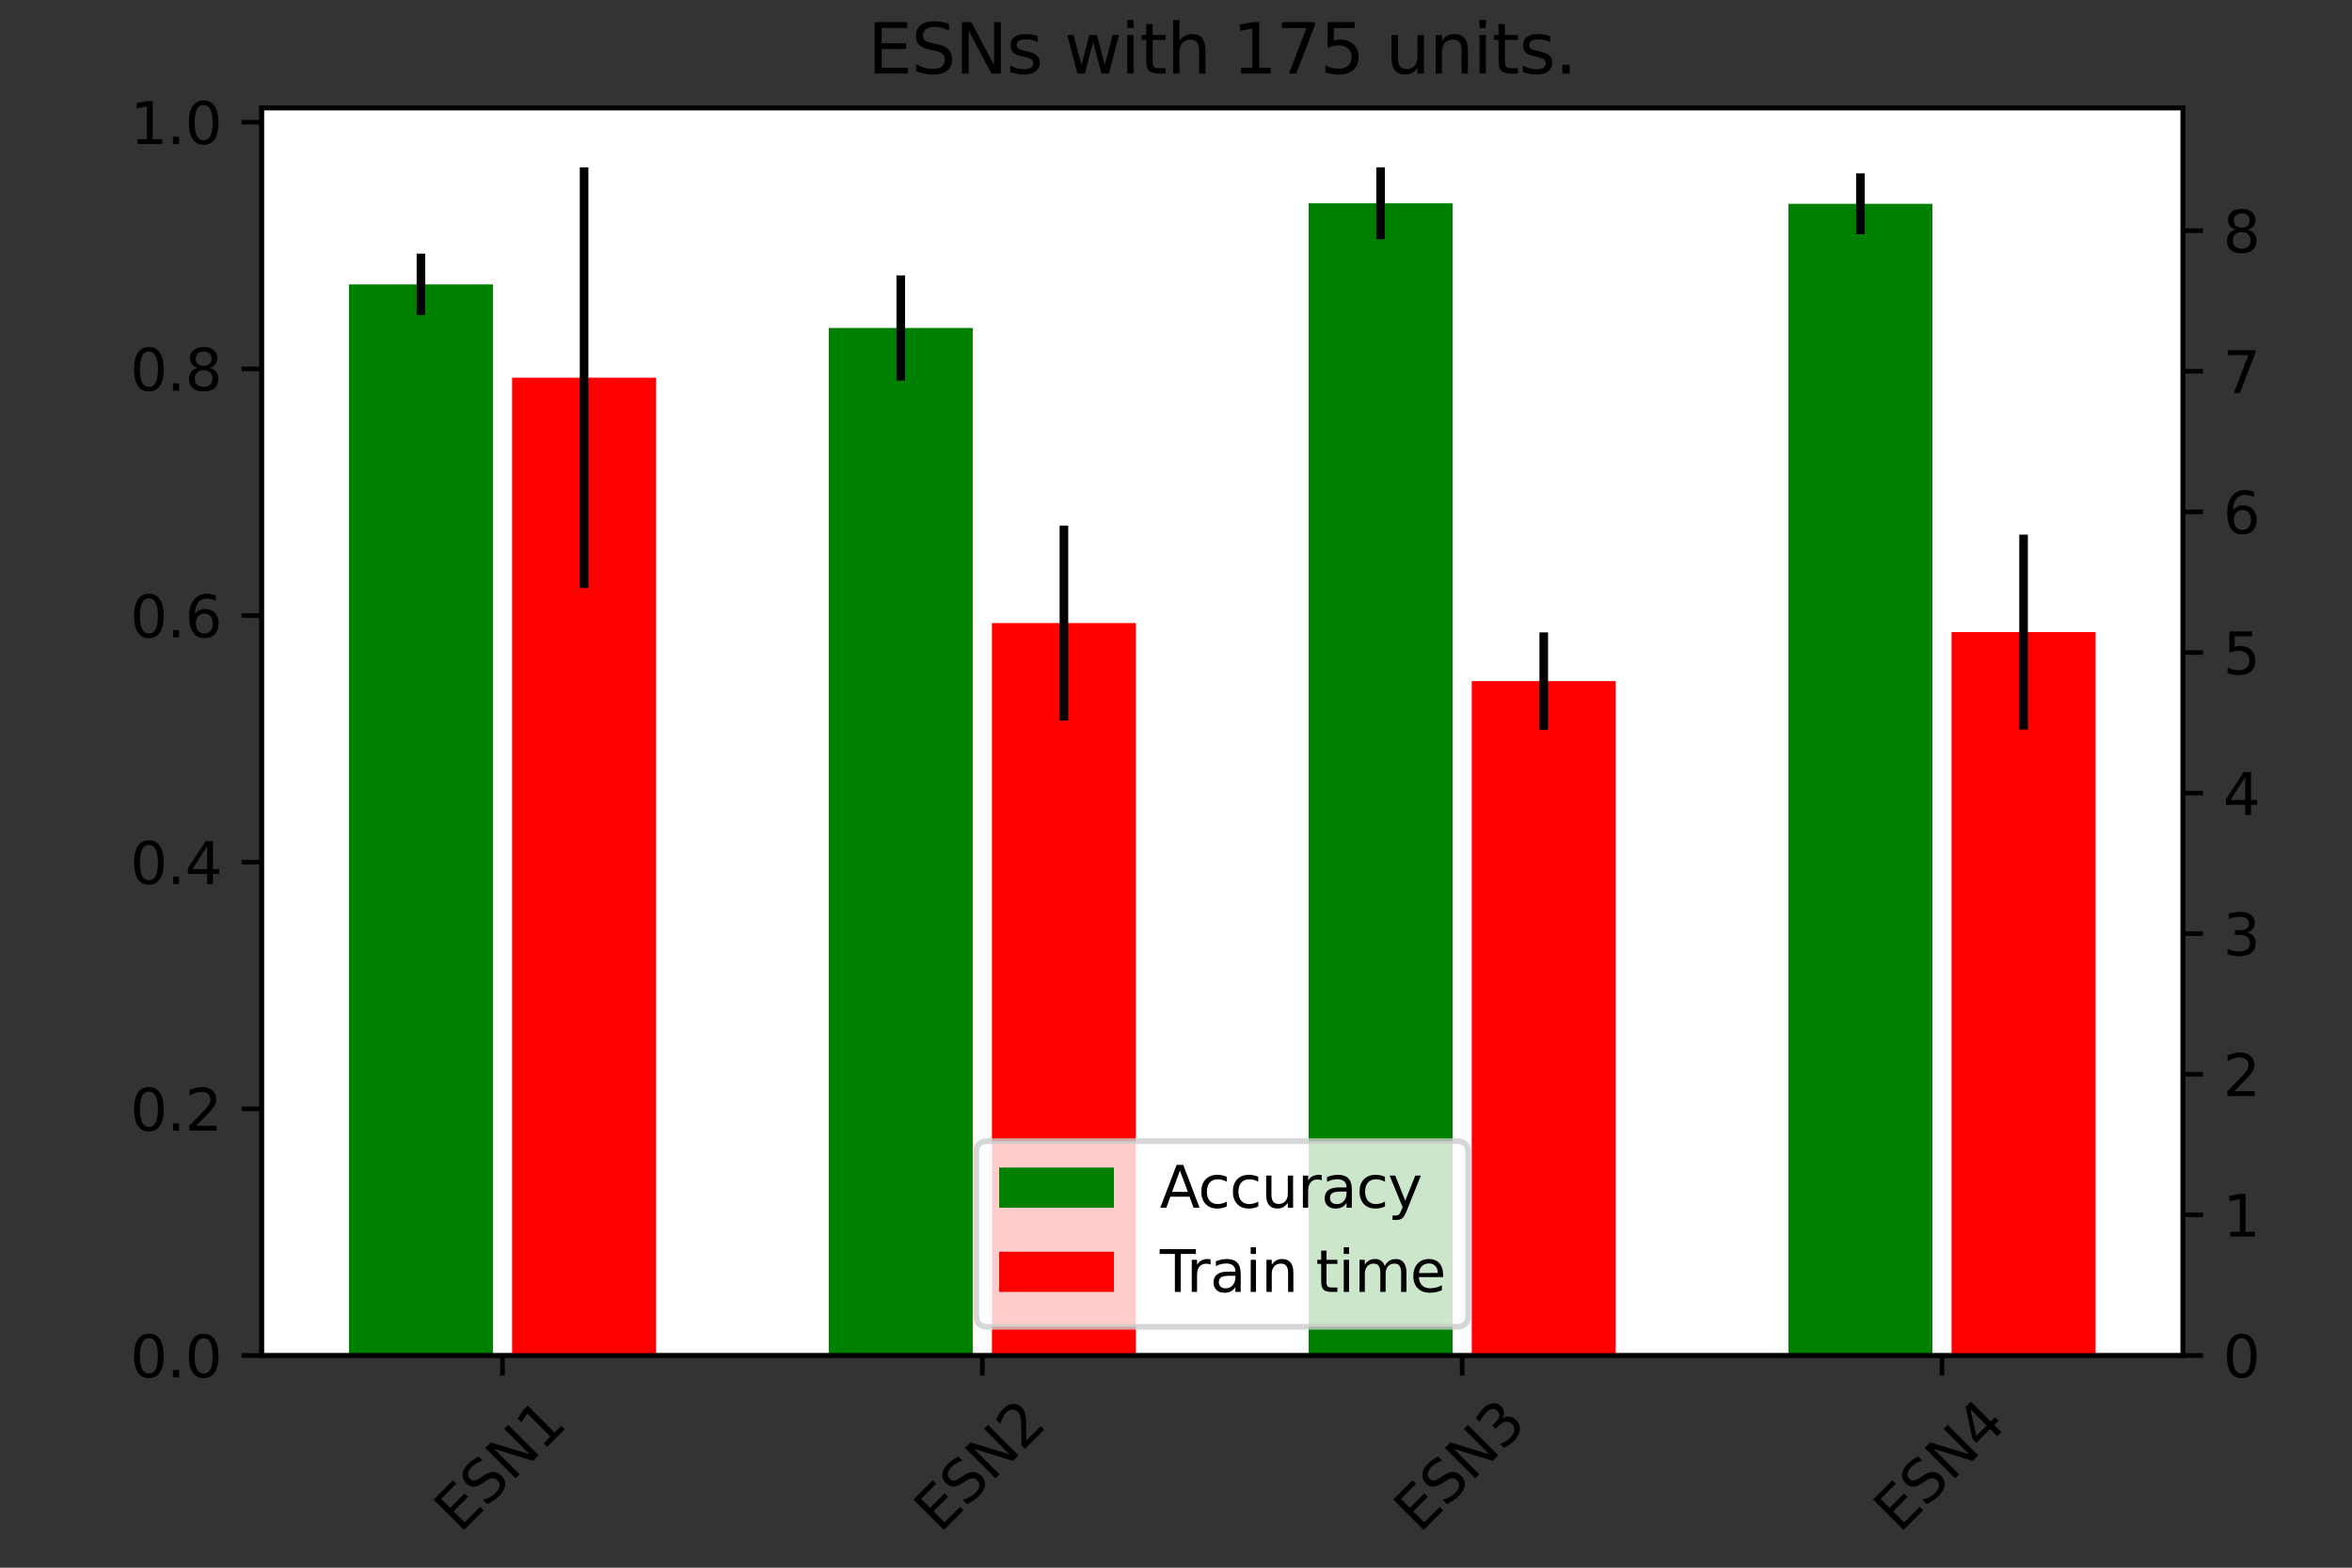 <?xml version="1.0" encoding="UTF-8" standalone="no"?>
<svg
   width="432pt"
   height="288pt"
   viewBox="0 0 432 288"
   version="1.1"
   id="svg501"
   sodipodi:docname="benchmarks C1 U175.svg"
   inkscape:version="1.1.1 (3bf5ae0d25, 2021-09-20, custom)"
   xmlns:inkscape="http://www.inkscape.org/namespaces/inkscape"
   xmlns:sodipodi="http://sodipodi.sourceforge.net/DTD/sodipodi-0.dtd"
   xmlns:xlink="http://www.w3.org/1999/xlink"
   xmlns="http://www.w3.org/2000/svg"
   xmlns:svg="http://www.w3.org/2000/svg"
   xmlns:rdf="http://www.w3.org/1999/02/22-rdf-syntax-ns#"
   xmlns:cc="http://creativecommons.org/ns#"
   xmlns:dc="http://purl.org/dc/elements/1.1/">
  <rect x="0" y="0" width="432" height="288" fill="#333333" stroke="none"/>
  <sodipodi:namedview
     id="namedview503"
     pagecolor="#ffffff"
     bordercolor="#666666"
     borderopacity="1.0"
     inkscape:pageshadow="2"
     inkscape:pageopacity="0.0"
     inkscape:pagecheckerboard="0"
     inkscape:document-units="pt"
     showgrid="false"
     inkscape:zoom="2.0364583"
     inkscape:cx="288"
     inkscape:cy="192"
     inkscape:window-width="1920"
     inkscape:window-height="1011"
     inkscape:window-x="0"
     inkscape:window-y="0"
     inkscape:window-maximized="1"
     inkscape:current-layer="figure_1" />
  <defs
     id="defs6">
    <style
       type="text/css"
       id="style4">*{stroke-linejoin: round; stroke-linecap: butt}</style>
  </defs>
  <g
     id="figure_1">
    <g
       id="patch_1">
      <path
         d="M 0 288  L 432 288  L 432 0  L 0 0  L 0 288  z "
         style="fill: none"
         id="path8" />
    </g>
    <g
       id="axes_1"
       transform="matrix(1.054,0,0,1.054,-8.859,-16.592)">
      <g
         id="patch_2">
        <path
           d="M 54,252 H 388.8 V 34.56 H 54 Z"
           style="fill:#ffffff"
           id="path11" />
      </g>
      <g
         id="patch_3">
        <path
           d="M 69.218,252 H 94.303 V 65.303 H 69.218 Z"
           clip-path="url(#pbfd6c9b291)"
           style="fill:#008000"
           id="path14" />
      </g>
      <g
         id="patch_4">
        <path
           d="m 152.835,252 h 25.085 V 72.908 h -25.085 z"
           clip-path="url(#pbfd6c9b291)"
           style="fill:#008000"
           id="path17" />
      </g>
      <g
         id="patch_5">
        <path
           d="m 236.451,252 h 25.085 V 51.173 h -25.085 z"
           clip-path="url(#pbfd6c9b291)"
           style="fill:#008000"
           id="path20" />
      </g>
      <g
         id="patch_6">
        <path
           d="m 320.067,252 h 25.085 V 51.262 h -25.085 z"
           clip-path="url(#pbfd6c9b291)"
           style="fill:#008000"
           id="path23" />
      </g>
      <g
         id="matplotlib.axis_1">
        <g
           id="xtick_1">
          <g
             id="line2d_1">
            <defs
               id="defs27">
              <path
                 id="m94ed694932"
                 d="M 0,0 V 3.5"
                 style="stroke:#000000;stroke-width:0.8" />
            </defs>
            <g
               id="g31">
              <use
                 xlink:href="#m94ed694932"
                 x="95.975"
                 y="252"
                 style="stroke:#000000;stroke-width:0.8"
                 id="use29"
                 width="100%"
                 height="100%" />
            </g>
          </g>
          <g
             id="text_1">
            <!-- ESN1 -->
            <g
               transform="matrix(0.071,-0.071,-0.071,-0.071,88.554,283.119)"
               id="g48">
              <defs
                 id="defs38">
                <path
                   id="DejaVuSans-45"
                   d="M 628,4666 H 3578 V 4134 H 1259 V 2753 H 3481 V 2222 H 1259 V 531 H 3634 V 0 H 628 Z"
                   transform="scale(0.016)" />
                <path
                   id="DejaVuSans-53"
                   d="m 3425,4513 v -616 q -359,172 -678,256 -319,85 -616,85 -515,0 -795,-200 -280,-200 -280,-569 0,-310 186,-468 186,-157 705,-254 l 381,-78 q 706,-135 1042,-474 336,-339 336,-907 0,-679 -455,-1029 -454,-350 -1332,-350 -331,0 -705,75 -373,75 -773,222 v 650 q 384,-215 753,-325 369,-109 725,-109 540,0 834,212 294,213 294,607 0,343 -211,537 -211,194 -692,291 l -385,75 q -706,140 -1022,440 -315,300 -315,835 0,619 436,975 436,356 1201,356 329,0 669,-60 341,-59 697,-177 z"
                   transform="scale(0.016)" />
                <path
                   id="DejaVuSans-4e"
                   d="m 628,4666 h 850 L 3547,763 v 3903 h 612 V 0 H 3309 L 1241,3903 V 0 H 628 Z"
                   transform="scale(0.016)" />
                <path
                   id="DejaVuSans-31"
                   d="M 794,531 H 1825 V 4091 L 703,3866 v 575 l 1116,225 h 631 V 531 H 3481 V 0 H 794 Z"
                   transform="scale(0.016)" />
              </defs>
              <use
                 xlink:href="#DejaVuSans-45"
                 id="use40"
                 x="0"
                 y="0"
                 width="100%"
                 height="100%" />
              <use
                 xlink:href="#DejaVuSans-53"
                 x="63.184"
                 id="use42"
                 y="0"
                 width="100%"
                 height="100%" />
              <use
                 xlink:href="#DejaVuSans-4e"
                 x="126.66"
                 id="use44"
                 y="0"
                 width="100%"
                 height="100%" />
              <use
                 xlink:href="#DejaVuSans-31"
                 x="201.465"
                 id="use46"
                 y="0"
                 width="100%"
                 height="100%" />
            </g>
          </g>
        </g>
        <g
           id="xtick_2">
          <g
             id="line2d_2">
            <g
               id="g54">
              <use
                 xlink:href="#m94ed694932"
                 x="179.592"
                 y="252"
                 style="stroke:#000000;stroke-width:0.8"
                 id="use52"
                 width="100%"
                 height="100%" />
            </g>
          </g>
          <g
             id="text_2">
            <!-- ESN2 -->
            <g
               transform="matrix(0.071,-0.071,-0.071,-0.071,172.17,283.119)"
               id="g68">
              <defs
                 id="defs58">
                <path
                   id="DejaVuSans-32"
                   d="M 1228,531 H 3431 V 0 H 469 v 531 q 359,372 979,998 621,627 780,809 303,340 423,576 121,236 121,464 0,372 -261,606 -261,235 -680,235 -297,0 -627,-103 -329,-103 -704,-313 v 638 q 381,153 712,231 332,78 607,78 725,0 1156,-363 431,-362 431,-968 0,-288 -108,-546 -107,-257 -392,-607 -78,-91 -497,-524 Q 1991,1309 1228,531 Z"
                   transform="scale(0.016)" />
              </defs>
              <use
                 xlink:href="#DejaVuSans-45"
                 id="use60"
                 x="0"
                 y="0"
                 width="100%"
                 height="100%" />
              <use
                 xlink:href="#DejaVuSans-53"
                 x="63.184"
                 id="use62"
                 y="0"
                 width="100%"
                 height="100%" />
              <use
                 xlink:href="#DejaVuSans-4e"
                 x="126.66"
                 id="use64"
                 y="0"
                 width="100%"
                 height="100%" />
              <use
                 xlink:href="#DejaVuSans-32"
                 x="201.465"
                 id="use66"
                 y="0"
                 width="100%"
                 height="100%" />
            </g>
          </g>
        </g>
        <g
           id="xtick_3">
          <g
             id="line2d_3">
            <g
               id="g74">
              <use
                 xlink:href="#m94ed694932"
                 x="263.208"
                 y="252"
                 style="stroke:#000000;stroke-width:0.8"
                 id="use72"
                 width="100%"
                 height="100%" />
            </g>
          </g>
          <g
             id="text_3">
            <!-- ESN3 -->
            <g
               transform="matrix(0.071,-0.071,-0.071,-0.071,255.786,283.119)"
               id="g88">
              <defs
                 id="defs78">
                <path
                   id="DejaVuSans-33"
                   d="m 2597,2516 q 453,-97 707,-404 255,-306 255,-756 0,-690 -475,-1069 -475,-378 -1350,-378 -293,0 -604,58 -311,58 -642,174 v 609 q 262,-153 574,-231 313,-78 654,-78 593,0 904,234 311,234 311,681 0,413 -289,645 -289,233 -804,233 h -544 v 519 h 569 q 465,0 712,186 247,186 247,536 0,359 -255,551 -254,193 -729,193 -260,0 -557,-57 -297,-56 -653,-174 v 562 q 360,100 674,150 314,50 592,50 719,0 1137,-327 419,-326 419,-882 0,-388 -222,-655 -222,-267 -631,-370 z"
                   transform="scale(0.016)" />
              </defs>
              <use
                 xlink:href="#DejaVuSans-45"
                 id="use80"
                 x="0"
                 y="0"
                 width="100%"
                 height="100%" />
              <use
                 xlink:href="#DejaVuSans-53"
                 x="63.184"
                 id="use82"
                 y="0"
                 width="100%"
                 height="100%" />
              <use
                 xlink:href="#DejaVuSans-4e"
                 x="126.66"
                 id="use84"
                 y="0"
                 width="100%"
                 height="100%" />
              <use
                 xlink:href="#DejaVuSans-33"
                 x="201.465"
                 id="use86"
                 y="0"
                 width="100%"
                 height="100%" />
            </g>
          </g>
        </g>
        <g
           id="xtick_4">
          <g
             id="line2d_4">
            <g
               id="g94">
              <use
                 xlink:href="#m94ed694932"
                 x="346.825"
                 y="252"
                 style="stroke:#000000;stroke-width:0.8"
                 id="use92"
                 width="100%"
                 height="100%" />
            </g>
          </g>
          <g
             id="text_4">
            <!-- ESN4 -->
            <g
               transform="matrix(0.071,-0.071,-0.071,-0.071,339.403,283.119)"
               id="g108">
              <defs
                 id="defs98">
                <path
                   id="DejaVuSans-34"
                   d="M 2419,4116 825,1625 h 1594 z m -166,550 h 794 V 1625 h 666 V 1100 H 3047 V 0 H 2419 V 1100 H 313 v 609 z"
                   transform="scale(0.016)" />
              </defs>
              <use
                 xlink:href="#DejaVuSans-45"
                 id="use100"
                 x="0"
                 y="0"
                 width="100%"
                 height="100%" />
              <use
                 xlink:href="#DejaVuSans-53"
                 x="63.184"
                 id="use102"
                 y="0"
                 width="100%"
                 height="100%" />
              <use
                 xlink:href="#DejaVuSans-4e"
                 x="126.66"
                 id="use104"
                 y="0"
                 width="100%"
                 height="100%" />
              <use
                 xlink:href="#DejaVuSans-34"
                 x="201.465"
                 id="use106"
                 y="0"
                 width="100%"
                 height="100%" />
            </g>
          </g>
        </g>
      </g>
      <g
         id="matplotlib.axis_2">
        <g
           id="ytick_1">
          <g
             id="line2d_5">
            <defs
               id="defs114">
              <path
                 id="m0d2cde9c50"
                 d="M 0,0 H -3.5"
                 style="stroke:#000000;stroke-width:0.8" />
            </defs>
            <g
               id="g118">
              <use
                 xlink:href="#m0d2cde9c50"
                 x="54"
                 y="252"
                 style="stroke:#000000;stroke-width:0.8"
                 id="use116"
                 width="100%"
                 height="100%" />
            </g>
          </g>
          <g
             id="text_5">
            <!-- 0.0 -->
            <g
               transform="matrix(0.1,0,0,-0.1,31.097,255.799)"
               id="g131">
              <defs
                 id="defs123">
                <path
                   id="DejaVuSans-30"
                   d="m 2034,4250 q -487,0 -733,-480 -245,-479 -245,-1442 0,-959 245,-1439 246,-480 733,-480 491,0 736,480 246,480 246,1439 0,963 -246,1442 -245,480 -736,480 z m 0,500 q 785,0 1199,-621 414,-620 414,-1801 0,-1178 -414,-1799 -414,-620 -1199,-620 -784,0 -1198,620 -414,621 -414,1799 0,1181 414,1801 414,621 1198,621 z"
                   transform="scale(0.016)" />
                <path
                   id="DejaVuSans-2e"
                   d="m 684,794 h 660 V 0 H 684 Z"
                   transform="scale(0.016)" />
              </defs>
              <use
                 xlink:href="#DejaVuSans-30"
                 id="use125"
                 x="0"
                 y="0"
                 width="100%"
                 height="100%" />
              <use
                 xlink:href="#DejaVuSans-2e"
                 x="63.623"
                 id="use127"
                 y="0"
                 width="100%"
                 height="100%" />
              <use
                 xlink:href="#DejaVuSans-30"
                 x="95.41"
                 id="use129"
                 y="0"
                 width="100%"
                 height="100%" />
            </g>
          </g>
        </g>
        <g
           id="ytick_2">
          <g
             id="line2d_6">
            <g
               id="g137">
              <use
                 xlink:href="#m0d2cde9c50"
                 x="54"
                 y="209.008"
                 style="stroke:#000000;stroke-width:0.8"
                 id="use135"
                 width="100%"
                 height="100%" />
            </g>
          </g>
          <g
             id="text_6">
            <!-- 0.2 -->
            <g
               transform="matrix(0.1,0,0,-0.1,31.097,212.808)"
               id="g146">
              <use
                 xlink:href="#DejaVuSans-30"
                 id="use140"
                 x="0"
                 y="0"
                 width="100%"
                 height="100%" />
              <use
                 xlink:href="#DejaVuSans-2e"
                 x="63.623"
                 id="use142"
                 y="0"
                 width="100%"
                 height="100%" />
              <use
                 xlink:href="#DejaVuSans-32"
                 x="95.41"
                 id="use144"
                 y="0"
                 width="100%"
                 height="100%" />
            </g>
          </g>
        </g>
        <g
           id="ytick_3">
          <g
             id="line2d_7">
            <g
               id="g152">
              <use
                 xlink:href="#m0d2cde9c50"
                 x="54"
                 y="166.017"
                 style="stroke:#000000;stroke-width:0.8"
                 id="use150"
                 width="100%"
                 height="100%" />
            </g>
          </g>
          <g
             id="text_7">
            <!-- 0.4 -->
            <g
               transform="matrix(0.1,0,0,-0.1,31.097,169.816)"
               id="g161">
              <use
                 xlink:href="#DejaVuSans-30"
                 id="use155"
                 x="0"
                 y="0"
                 width="100%"
                 height="100%" />
              <use
                 xlink:href="#DejaVuSans-2e"
                 x="63.623"
                 id="use157"
                 y="0"
                 width="100%"
                 height="100%" />
              <use
                 xlink:href="#DejaVuSans-34"
                 x="95.41"
                 id="use159"
                 y="0"
                 width="100%"
                 height="100%" />
            </g>
          </g>
        </g>
        <g
           id="ytick_4">
          <g
             id="line2d_8">
            <g
               id="g167">
              <use
                 xlink:href="#m0d2cde9c50"
                 x="54"
                 y="123.025"
                 style="stroke:#000000;stroke-width:0.8"
                 id="use165"
                 width="100%"
                 height="100%" />
            </g>
          </g>
          <g
             id="text_8">
            <!-- 0.6 -->
            <g
               transform="matrix(0.1,0,0,-0.1,31.097,126.824)"
               id="g179">
              <defs
                 id="defs171">
                <path
                   id="DejaVuSans-36"
                   d="m 2113,2584 q -425,0 -674,-291 -248,-290 -248,-796 0,-503 248,-796 249,-292 674,-292 425,0 673,292 248,293 248,796 0,506 -248,796 -248,291 -673,291 z m 1253,1979 v -575 q -238,112 -480,171 -242,60 -480,60 -625,0 -955,-422 -329,-422 -376,-1275 184,272 462,417 279,145 613,145 703,0 1111,-427 408,-426 408,-1160 0,-719 -425,-1154 -425,-434 -1131,-434 -810,0 -1238,620 -428,621 -428,1799 0,1106 525,1764 525,658 1409,658 238,0 480,-47 242,-47 505,-140 z"
                   transform="scale(0.016)" />
              </defs>
              <use
                 xlink:href="#DejaVuSans-30"
                 id="use173"
                 x="0"
                 y="0"
                 width="100%"
                 height="100%" />
              <use
                 xlink:href="#DejaVuSans-2e"
                 x="63.623"
                 id="use175"
                 y="0"
                 width="100%"
                 height="100%" />
              <use
                 xlink:href="#DejaVuSans-36"
                 x="95.41"
                 id="use177"
                 y="0"
                 width="100%"
                 height="100%" />
            </g>
          </g>
        </g>
        <g
           id="ytick_5">
          <g
             id="line2d_9">
            <g
               id="g185">
              <use
                 xlink:href="#m0d2cde9c50"
                 x="54"
                 y="80.033"
                 style="stroke:#000000;stroke-width:0.8"
                 id="use183"
                 width="100%"
                 height="100%" />
            </g>
          </g>
          <g
             id="text_9">
            <!-- 0.8 -->
            <g
               transform="matrix(0.1,0,0,-0.1,31.097,83.832)"
               id="g197">
              <defs
                 id="defs189">
                <path
                   id="DejaVuSans-38"
                   d="m 2034,2216 q -450,0 -708,-241 -257,-241 -257,-662 0,-422 257,-663 258,-241 708,-241 450,0 709,242 260,243 260,662 0,421 -258,662 -257,241 -711,241 z m -631,268 q -406,100 -633,378 -226,279 -226,679 0,559 398,884 399,325 1092,325 697,0 1094,-325 397,-325 397,-884 0,-400 -227,-679 -226,-278 -629,-378 456,-106 710,-416 255,-309 255,-755 Q 3634,634 3220,271 2806,-91 2034,-91 1263,-91 848,271 434,634 434,1313 q 0,446 256,755 257,310 713,416 z m -231,997 q 0,-362 226,-565 227,-203 636,-203 407,0 636,203 230,203 230,565 0,363 -230,566 -229,203 -636,203 -409,0 -636,-203 -226,-203 -226,-566 z"
                   transform="scale(0.016)" />
              </defs>
              <use
                 xlink:href="#DejaVuSans-30"
                 id="use191"
                 x="0"
                 y="0"
                 width="100%"
                 height="100%" />
              <use
                 xlink:href="#DejaVuSans-2e"
                 x="63.623"
                 id="use193"
                 y="0"
                 width="100%"
                 height="100%" />
              <use
                 xlink:href="#DejaVuSans-38"
                 x="95.41"
                 id="use195"
                 y="0"
                 width="100%"
                 height="100%" />
            </g>
          </g>
        </g>
        <g
           id="ytick_6">
          <g
             id="line2d_10">
            <g
               id="g203">
              <use
                 xlink:href="#m0d2cde9c50"
                 x="54"
                 y="37.042"
                 style="stroke:#000000;stroke-width:0.8"
                 id="use201"
                 width="100%"
                 height="100%" />
            </g>
          </g>
          <g
             id="text_10">
            <!-- 1.0 -->
            <g
               transform="matrix(0.1,0,0,-0.1,31.097,40.841)"
               id="g212">
              <use
                 xlink:href="#DejaVuSans-31"
                 id="use206"
                 x="0"
                 y="0"
                 width="100%"
                 height="100%" />
              <use
                 xlink:href="#DejaVuSans-2e"
                 x="63.623"
                 id="use208"
                 y="0"
                 width="100%"
                 height="100%" />
              <use
                 xlink:href="#DejaVuSans-30"
                 x="95.41"
                 id="use210"
                 y="0"
                 width="100%"
                 height="100%" />
            </g>
          </g>
        </g>
      </g>
      <g
         id="LineCollection_1">
        <path
           d="M 81.761,70.655 V 59.952"
           clip-path="url(#pbfd6c9b291)"
           style="fill:none;stroke:#000000;stroke-width:1.5"
           id="path217" />
        <path
           d="M 165.377,82.071 V 63.745"
           clip-path="url(#pbfd6c9b291)"
           style="fill:none;stroke:#000000;stroke-width:1.5"
           id="path219" />
        <path
           d="M 248.993,57.431 V 44.914"
           clip-path="url(#pbfd6c9b291)"
           style="fill:none;stroke:#000000;stroke-width:1.5"
           id="path221" />
        <path
           d="M 332.61,56.562 V 45.963"
           clip-path="url(#pbfd6c9b291)"
           style="fill:none;stroke:#000000;stroke-width:1.5"
           id="path223" />
      </g>
      <g
         id="patch_7">
        <path
           d="M 54,252 V 34.56"
           style="fill:none;stroke:#000000;stroke-width:0.8;stroke-linecap:square;stroke-linejoin:miter"
           id="path226" />
      </g>
      <g
         id="patch_8">
        <path
           d="M 388.8,252 V 34.56"
           style="fill:none;stroke:#000000;stroke-width:0.8;stroke-linecap:square;stroke-linejoin:miter"
           id="path229" />
      </g>
      <g
         id="patch_9">
        <path
           d="M 54,252 H 388.8"
           style="fill:none;stroke:#000000;stroke-width:0.8;stroke-linecap:square;stroke-linejoin:miter"
           id="path232" />
      </g>
      <g
         id="patch_10">
        <path
           d="M 54,34.56 H 388.8"
           style="fill:none;stroke:#000000;stroke-width:0.8;stroke-linecap:square;stroke-linejoin:miter"
           id="path235" />
      </g>
      <g
         id="text_11">
        <!-- ESNs with 175 units. -->
        <g
           transform="matrix(0.12,0,0,-0.12,159.627,28.56)"
           id="g290">
          <defs
             id="defs248">
            <path
               id="DejaVuSans-73"
               d="m 2834,3397 v -544 q -243,125 -506,187 -262,63 -544,63 -428,0 -642,-131 -214,-131 -214,-394 0,-200 153,-314 153,-114 616,-217 l 197,-44 q 612,-131 870,-370 258,-239 258,-667 0,-488 -386,-773 Q 2250,-91 1575,-91 1294,-91 989,-36 684,19 347,128 v 594 q 319,-166 628,-249 309,-82 613,-82 406,0 624,139 219,139 219,392 0,234 -158,359 -157,125 -692,241 l -200,47 q -534,112 -772,345 -237,233 -237,639 0,494 350,762 350,269 994,269 318,0 599,-47 282,-46 519,-140 z"
               transform="scale(0.016)" />
            <path
               id="DejaVuSans-20"
               transform="scale(0.016)" />
            <path
               id="DejaVuSans-77"
               d="m 269,3500 h 575 l 719,-2731 715,2731 h 678 l 719,-2731 716,2731 h 575 L 4050,0 H 3372 L 2619,2869 1863,0 h -679 z"
               transform="scale(0.016)" />
            <path
               id="DejaVuSans-69"
               d="m 603,3500 h 575 V 0 H 603 Z m 0,1363 h 575 V 4134 H 603 Z"
               transform="scale(0.016)" />
            <path
               id="DejaVuSans-74"
               d="M 1172,4494 V 3500 H 2356 V 3053 H 1172 V 1153 q 0,-428 117,-550 117,-122 477,-122 h 590 V 0 H 1766 Q 1100,0 847,248 594,497 594,1153 V 3053 H 172 v 447 h 422 v 994 z"
               transform="scale(0.016)" />
            <path
               id="DejaVuSans-68"
               d="M 3513,2113 V 0 h -575 v 2094 q 0,497 -194,743 -194,247 -581,247 -466,0 -735,-297 -269,-296 -269,-809 V 0 H 581 v 4863 h 578 V 2956 q 207,316 486,472 280,156 646,156 603,0 912,-373 310,-373 310,-1098 z"
               transform="scale(0.016)" />
            <path
               id="DejaVuSans-37"
               d="M 525,4666 H 3525 V 4397 L 1831,0 H 1172 L 2766,4134 H 525 Z"
               transform="scale(0.016)" />
            <path
               id="DejaVuSans-35"
               d="M 691,4666 H 3169 V 4134 H 1269 V 2991 q 137,47 274,70 138,23 276,23 781,0 1237,-428 457,-428 457,-1159 Q 3513,744 3044,326 2575,-91 1722,-91 1428,-91 1123,-41 819,9 494,109 v 635 q 281,-153 581,-228 300,-75 634,-75 541,0 856,284 316,284 316,772 0,487 -316,771 -315,285 -856,285 -253,0 -505,-56 -251,-56 -513,-175 z"
               transform="scale(0.016)" />
            <path
               id="DejaVuSans-75"
               d="m 544,1381 v 2119 h 575 V 1403 q 0,-497 193,-746 194,-248 582,-248 465,0 735,297 271,297 271,810 v 1984 h 575 V 0 H 2900 V 538 Q 2691,219 2414,64 2138,-91 1772,-91 1169,-91 856,284 544,659 544,1381 Z m 1447,2203 z"
               transform="scale(0.016)" />
            <path
               id="DejaVuSans-6e"
               d="M 3513,2113 V 0 h -575 v 2094 q 0,497 -194,743 -194,247 -581,247 -466,0 -735,-297 -269,-296 -269,-809 V 0 H 581 v 3500 h 578 v -544 q 207,316 486,472 280,156 646,156 603,0 912,-373 310,-373 310,-1098 z"
               transform="scale(0.016)" />
          </defs>
          <use
             xlink:href="#DejaVuSans-45"
             id="use250"
             x="0"
             y="0"
             width="100%"
             height="100%" />
          <use
             xlink:href="#DejaVuSans-53"
             x="63.184"
             id="use252"
             y="0"
             width="100%"
             height="100%" />
          <use
             xlink:href="#DejaVuSans-4e"
             x="126.66"
             id="use254"
             y="0"
             width="100%"
             height="100%" />
          <use
             xlink:href="#DejaVuSans-73"
             x="201.465"
             id="use256"
             y="0"
             width="100%"
             height="100%" />
          <use
             xlink:href="#DejaVuSans-20"
             x="253.564"
             id="use258"
             y="0"
             width="100%"
             height="100%" />
          <use
             xlink:href="#DejaVuSans-77"
             x="285.352"
             id="use260"
             y="0"
             width="100%"
             height="100%" />
          <use
             xlink:href="#DejaVuSans-69"
             x="367.139"
             id="use262"
             y="0"
             width="100%"
             height="100%" />
          <use
             xlink:href="#DejaVuSans-74"
             x="394.922"
             id="use264"
             y="0"
             width="100%"
             height="100%" />
          <use
             xlink:href="#DejaVuSans-68"
             x="434.131"
             id="use266"
             y="0"
             width="100%"
             height="100%" />
          <use
             xlink:href="#DejaVuSans-20"
             x="497.51"
             id="use268"
             y="0"
             width="100%"
             height="100%" />
          <use
             xlink:href="#DejaVuSans-31"
             x="529.297"
             id="use270"
             y="0"
             width="100%"
             height="100%" />
          <use
             xlink:href="#DejaVuSans-37"
             x="592.92"
             id="use272"
             y="0"
             width="100%"
             height="100%" />
          <use
             xlink:href="#DejaVuSans-35"
             x="656.543"
             id="use274"
             y="0"
             width="100%"
             height="100%" />
          <use
             xlink:href="#DejaVuSans-20"
             x="720.166"
             id="use276"
             y="0"
             width="100%"
             height="100%" />
          <use
             xlink:href="#DejaVuSans-75"
             x="751.953"
             id="use278"
             y="0"
             width="100%"
             height="100%" />
          <use
             xlink:href="#DejaVuSans-6e"
             x="815.332"
             id="use280"
             y="0"
             width="100%"
             height="100%" />
          <use
             xlink:href="#DejaVuSans-69"
             x="878.711"
             id="use282"
             y="0"
             width="100%"
             height="100%" />
          <use
             xlink:href="#DejaVuSans-74"
             x="906.494"
             id="use284"
             y="0"
             width="100%"
             height="100%" />
          <use
             xlink:href="#DejaVuSans-73"
             x="945.703"
             id="use286"
             y="0"
             width="100%"
             height="100%" />
          <use
             xlink:href="#DejaVuSans-2e"
             x="997.803"
             id="use288"
             y="0"
             width="100%"
             height="100%" />
        </g>
      </g>
    </g>
    <g
       id="axes_2"
       transform="matrix(1.054,0,0,1.054,-8.859,-16.592)">
      <g
         id="patch_11">
        <path
           d="M 97.648,252 H 122.733 V 81.573 H 97.648 Z"
           clip-path="url(#pbfd6c9b291)"
           style="fill:#ff0000"
           id="path294" />
      </g>
      <g
         id="patch_12">
        <path
           d="m 181.264,252 h 25.085 V 124.343 h -25.085 z"
           clip-path="url(#pbfd6c9b291)"
           style="fill:#ff0000"
           id="path297" />
      </g>
      <g
         id="patch_13">
        <path
           d="m 264.881,252 h 25.085 V 134.456 h -25.085 z"
           clip-path="url(#pbfd6c9b291)"
           style="fill:#ff0000"
           id="path300" />
      </g>
      <g
         id="patch_14">
        <path
           d="m 348.497,252 h 25.085 V 125.913 H 348.497 Z"
           clip-path="url(#pbfd6c9b291)"
           style="fill:#ff0000"
           id="path303" />
      </g>
      <g
         id="matplotlib.axis_3">
        <g
           id="ytick_7">
          <g
             id="line2d_11">
            <defs
               id="defs307">
              <path
                 id="m6c8c0a0bbf"
                 d="M 0,0 H 3.5"
                 style="stroke:#000000;stroke-width:0.8" />
            </defs>
            <g
               id="g311">
              <use
                 xlink:href="#m6c8c0a0bbf"
                 x="388.8"
                 y="252"
                 style="stroke:#000000;stroke-width:0.8"
                 id="use309"
                 width="100%"
                 height="100%" />
            </g>
          </g>
          <g
             id="text_12">
            <!-- 0 -->
            <g
               transform="matrix(0.1,0,0,-0.1,395.8,255.799)"
               id="g316">
              <use
                 xlink:href="#DejaVuSans-30"
                 id="use314"
                 x="0"
                 y="0"
                 width="100%"
                 height="100%" />
            </g>
          </g>
        </g>
        <g
           id="ytick_8">
          <g
             id="line2d_12">
            <g
               id="g322">
              <use
                 xlink:href="#m6c8c0a0bbf"
                 x="388.8"
                 y="227.494"
                 style="stroke:#000000;stroke-width:0.8"
                 id="use320"
                 width="100%"
                 height="100%" />
            </g>
          </g>
          <g
             id="text_13">
            <!-- 1 -->
            <g
               transform="matrix(0.1,0,0,-0.1,395.8,231.293)"
               id="g327">
              <use
                 xlink:href="#DejaVuSans-31"
                 id="use325"
                 x="0"
                 y="0"
                 width="100%"
                 height="100%" />
            </g>
          </g>
        </g>
        <g
           id="ytick_9">
          <g
             id="line2d_13">
            <g
               id="g333">
              <use
                 xlink:href="#m6c8c0a0bbf"
                 x="388.8"
                 y="202.987"
                 style="stroke:#000000;stroke-width:0.8"
                 id="use331"
                 width="100%"
                 height="100%" />
            </g>
          </g>
          <g
             id="text_14">
            <!-- 2 -->
            <g
               transform="matrix(0.1,0,0,-0.1,395.8,206.786)"
               id="g338">
              <use
                 xlink:href="#DejaVuSans-32"
                 id="use336"
                 x="0"
                 y="0"
                 width="100%"
                 height="100%" />
            </g>
          </g>
        </g>
        <g
           id="ytick_10">
          <g
             id="line2d_14">
            <g
               id="g344">
              <use
                 xlink:href="#m6c8c0a0bbf"
                 x="388.8"
                 y="178.481"
                 style="stroke:#000000;stroke-width:0.8"
                 id="use342"
                 width="100%"
                 height="100%" />
            </g>
          </g>
          <g
             id="text_15">
            <!-- 3 -->
            <g
               transform="matrix(0.1,0,0,-0.1,395.8,182.28)"
               id="g349">
              <use
                 xlink:href="#DejaVuSans-33"
                 id="use347"
                 x="0"
                 y="0"
                 width="100%"
                 height="100%" />
            </g>
          </g>
        </g>
        <g
           id="ytick_11">
          <g
             id="line2d_15">
            <g
               id="g355">
              <use
                 xlink:href="#m6c8c0a0bbf"
                 x="388.8"
                 y="153.974"
                 style="stroke:#000000;stroke-width:0.8"
                 id="use353"
                 width="100%"
                 height="100%" />
            </g>
          </g>
          <g
             id="text_16">
            <!-- 4 -->
            <g
               transform="matrix(0.1,0,0,-0.1,395.8,157.773)"
               id="g360">
              <use
                 xlink:href="#DejaVuSans-34"
                 id="use358"
                 x="0"
                 y="0"
                 width="100%"
                 height="100%" />
            </g>
          </g>
        </g>
        <g
           id="ytick_12">
          <g
             id="line2d_16">
            <g
               id="g366">
              <use
                 xlink:href="#m6c8c0a0bbf"
                 x="388.8"
                 y="129.468"
                 style="stroke:#000000;stroke-width:0.8"
                 id="use364"
                 width="100%"
                 height="100%" />
            </g>
          </g>
          <g
             id="text_17">
            <!-- 5 -->
            <g
               transform="matrix(0.1,0,0,-0.1,395.8,133.267)"
               id="g371">
              <use
                 xlink:href="#DejaVuSans-35"
                 id="use369"
                 x="0"
                 y="0"
                 width="100%"
                 height="100%" />
            </g>
          </g>
        </g>
        <g
           id="ytick_13">
          <g
             id="line2d_17">
            <g
               id="g377">
              <use
                 xlink:href="#m6c8c0a0bbf"
                 x="388.8"
                 y="104.961"
                 style="stroke:#000000;stroke-width:0.8"
                 id="use375"
                 width="100%"
                 height="100%" />
            </g>
          </g>
          <g
             id="text_18">
            <!-- 6 -->
            <g
               transform="matrix(0.1,0,0,-0.1,395.8,108.76)"
               id="g382">
              <use
                 xlink:href="#DejaVuSans-36"
                 id="use380"
                 x="0"
                 y="0"
                 width="100%"
                 height="100%" />
            </g>
          </g>
        </g>
        <g
           id="ytick_14">
          <g
             id="line2d_18">
            <g
               id="g388">
              <use
                 xlink:href="#m6c8c0a0bbf"
                 x="388.8"
                 y="80.454"
                 style="stroke:#000000;stroke-width:0.8"
                 id="use386"
                 width="100%"
                 height="100%" />
            </g>
          </g>
          <g
             id="text_19">
            <!-- 7 -->
            <g
               transform="matrix(0.1,0,0,-0.1,395.8,84.254)"
               id="g393">
              <use
                 xlink:href="#DejaVuSans-37"
                 id="use391"
                 x="0"
                 y="0"
                 width="100%"
                 height="100%" />
            </g>
          </g>
        </g>
        <g
           id="ytick_15">
          <g
             id="line2d_19">
            <g
               id="g399">
              <use
                 xlink:href="#m6c8c0a0bbf"
                 x="388.8"
                 y="55.948"
                 style="stroke:#000000;stroke-width:0.8"
                 id="use397"
                 width="100%"
                 height="100%" />
            </g>
          </g>
          <g
             id="text_20">
            <!-- 8 -->
            <g
               transform="matrix(0.1,0,0,-0.1,395.8,59.747)"
               id="g404">
              <use
                 xlink:href="#DejaVuSans-38"
                 id="use402"
                 x="0"
                 y="0"
                 width="100%"
                 height="100%" />
            </g>
          </g>
        </g>
      </g>
      <g
         id="LineCollection_2">
        <path
           d="M 110.19,118.231 V 44.914"
           clip-path="url(#pbfd6c9b291)"
           style="fill:none;stroke:#000000;stroke-width:1.5"
           id="path409" />
        <path
           d="M 193.807,141.33 V 107.355"
           clip-path="url(#pbfd6c9b291)"
           style="fill:none;stroke:#000000;stroke-width:1.5"
           id="path411" />
        <path
           d="M 277.423,142.945 V 125.968"
           clip-path="url(#pbfd6c9b291)"
           style="fill:none;stroke:#000000;stroke-width:1.5"
           id="path413" />
        <path
           d="m 361.039,142.901 v -33.977"
           clip-path="url(#pbfd6c9b291)"
           style="fill:none;stroke:#000000;stroke-width:1.5"
           id="path415" />
      </g>
      <g
         id="patch_15">
        <path
           d="M 54,252 V 34.56"
           style="fill:none;stroke:#000000;stroke-width:0.8;stroke-linecap:square;stroke-linejoin:miter"
           id="path418" />
      </g>
      <g
         id="patch_16">
        <path
           d="M 388.8,252 V 34.56"
           style="fill:none;stroke:#000000;stroke-width:0.8;stroke-linecap:square;stroke-linejoin:miter"
           id="path421" />
      </g>
      <g
         id="patch_17">
        <path
           d="M 54,252 H 388.8"
           style="fill:none;stroke:#000000;stroke-width:0.8;stroke-linecap:square;stroke-linejoin:miter"
           id="path424" />
      </g>
      <g
         id="patch_18">
        <path
           d="M 54,34.56 H 388.8"
           style="fill:none;stroke:#000000;stroke-width:0.8;stroke-linecap:square;stroke-linejoin:miter"
           id="path427" />
      </g>
      <g
         id="legend_1">
        <g
           id="patch_19">
          <path
             d="m 180.521,247 h 81.758 q 2,0 2,-2 v -28.356 q 0,-2 -2,-2 h -81.758 q -2,0 -2,2 V 245 q 0,2 2,2 z"
             style="opacity:0.8;fill:#ffffff;stroke:#cccccc;stroke-linejoin:miter"
             id="path430" />
        </g>
        <g
           id="patch_20">
          <path
             d="m 182.521,226.242 h 20 v -7 h -20 z"
             style="fill:#008000"
             id="path433" />
        </g>
        <g
           id="text_21">
          <!-- Accuracy -->
          <g
             transform="matrix(0.1,0,0,-0.1,210.521,226.242)"
             id="g459">
            <defs
               id="defs441">
              <path
                 id="DejaVuSans-41"
                 d="M 2188,4044 1331,1722 h 1716 z m -357,622 h 716 L 4325,0 H 3669 L 3244,1197 H 1141 L 716,0 H 50 Z"
                 transform="scale(0.016)" />
              <path
                 id="DejaVuSans-63"
                 d="m 3122,3366 v -538 q -244,135 -489,202 -245,67 -495,67 -560,0 -870,-355 -309,-354 -309,-995 0,-641 309,-996 310,-354 870,-354 250,0 495,67 245,67 489,202 V 134 Q 2881,22 2623,-34 2366,-91 2075,-91 1284,-91 818,406 353,903 353,1747 q 0,856 470,1346 471,491 1290,491 265,0 518,-55 253,-54 491,-163 z"
                 transform="scale(0.016)" />
              <path
                 id="DejaVuSans-72"
                 d="m 2631,2963 q -97,56 -211,82 -114,27 -251,27 -488,0 -749,-317 -261,-317 -261,-911 V 0 H 581 v 3500 h 578 v -544 q 182,319 472,473 291,155 707,155 59,0 131,-8 72,-7 159,-23 z"
                 transform="scale(0.016)" />
              <path
                 id="DejaVuSans-61"
                 d="m 2194,1759 q -697,0 -966,-159 -269,-159 -269,-544 0,-306 202,-486 202,-179 548,-179 479,0 768,339 289,339 289,901 v 128 z m 1147,238 V 0 H 2766 V 531 Q 2569,213 2275,61 1981,-91 1556,-91 q -537,0 -855,302 -317,302 -317,808 0,590 395,890 396,300 1180,300 h 807 v 57 q 0,397 -261,614 -261,217 -733,217 -300,0 -585,-72 -284,-72 -546,-216 v 532 q 315,122 612,182 297,61 578,61 760,0 1135,-394 375,-393 375,-1193 z"
                 transform="scale(0.016)" />
              <path
                 id="DejaVuSans-79"
                 d="m 2059,-325 q -243,-625 -475,-815 -231,-191 -618,-191 H 506 v 481 h 338 q 237,0 368,113 132,112 291,531 L 1606,56 191,3500 H 800 L 1894,763 2988,3500 h 609 z"
                 transform="scale(0.016)" />
            </defs>
            <use
               xlink:href="#DejaVuSans-41"
               id="use443"
               x="0"
               y="0"
               width="100%"
               height="100%" />
            <use
               xlink:href="#DejaVuSans-63"
               x="66.658"
               id="use445"
               y="0"
               width="100%"
               height="100%" />
            <use
               xlink:href="#DejaVuSans-63"
               x="121.639"
               id="use447"
               y="0"
               width="100%"
               height="100%" />
            <use
               xlink:href="#DejaVuSans-75"
               x="176.619"
               id="use449"
               y="0"
               width="100%"
               height="100%" />
            <use
               xlink:href="#DejaVuSans-72"
               x="239.998"
               id="use451"
               y="0"
               width="100%"
               height="100%" />
            <use
               xlink:href="#DejaVuSans-61"
               x="281.111"
               id="use453"
               y="0"
               width="100%"
               height="100%" />
            <use
               xlink:href="#DejaVuSans-63"
               x="342.391"
               id="use455"
               y="0"
               width="100%"
               height="100%" />
            <use
               xlink:href="#DejaVuSans-79"
               x="397.371"
               id="use457"
               y="0"
               width="100%"
               height="100%" />
          </g>
        </g>
        <g
           id="patch_21">
          <path
             d="m 182.521,240.92 h 20 v -7 h -20 z"
             style="fill:#ff0000"
             id="path462" />
        </g>
        <g
           id="text_22">
          <!-- Train time -->
          <g
             transform="matrix(0.1,0,0,-0.1,210.521,240.92)"
             id="g490">
            <defs
               id="defs468">
              <path
                 id="DejaVuSans-54"
                 d="M -19,4666 H 3928 V 4134 H 2272 V 0 H 1638 V 4134 H -19 Z"
                 transform="scale(0.016)" />
              <path
                 id="DejaVuSans-6d"
                 d="m 3328,2828 q 216,388 516,572 300,184 706,184 547,0 844,-383 297,-382 297,-1088 V 0 h -578 v 2094 q 0,503 -179,746 -178,244 -543,244 -447,0 -707,-297 -259,-296 -259,-809 V 0 h -578 v 2094 q 0,506 -178,748 -178,242 -550,242 -441,0 -701,-298 -259,-298 -259,-808 V 0 H 581 v 3500 h 578 v -544 q 197,322 472,475 275,153 653,153 382,0 649,-194 267,-193 395,-562 z"
                 transform="scale(0.016)" />
              <path
                 id="DejaVuSans-65"
                 d="M 3597,1894 V 1613 H 953 q 38,-594 358,-905 320,-311 892,-311 331,0 642,81 311,81 618,244 V 178 Q 3153,47 2828,-22 2503,-91 2169,-91 1331,-91 842,396 353,884 353,1716 q 0,859 464,1363 464,505 1252,505 706,0 1117,-455 411,-454 411,-1235 z m -575,169 q -6,471 -264,752 -258,282 -683,282 -481,0 -770,-272 -289,-272 -333,-766 z"
                 transform="scale(0.016)" />
            </defs>
            <use
               xlink:href="#DejaVuSans-54"
               id="use470"
               x="0"
               y="0"
               width="100%"
               height="100%" />
            <use
               xlink:href="#DejaVuSans-72"
               x="46.334"
               id="use472"
               y="0"
               width="100%"
               height="100%" />
            <use
               xlink:href="#DejaVuSans-61"
               x="87.447"
               id="use474"
               y="0"
               width="100%"
               height="100%" />
            <use
               xlink:href="#DejaVuSans-69"
               x="148.727"
               id="use476"
               y="0"
               width="100%"
               height="100%" />
            <use
               xlink:href="#DejaVuSans-6e"
               x="176.51"
               id="use478"
               y="0"
               width="100%"
               height="100%" />
            <use
               xlink:href="#DejaVuSans-20"
               x="239.889"
               id="use480"
               y="0"
               width="100%"
               height="100%" />
            <use
               xlink:href="#DejaVuSans-74"
               x="271.676"
               id="use482"
               y="0"
               width="100%"
               height="100%" />
            <use
               xlink:href="#DejaVuSans-69"
               x="310.885"
               id="use484"
               y="0"
               width="100%"
               height="100%" />
            <use
               xlink:href="#DejaVuSans-6d"
               x="338.668"
               id="use486"
               y="0"
               width="100%"
               height="100%" />
            <use
               xlink:href="#DejaVuSans-65"
               x="436.08"
               id="use488"
               y="0"
               width="100%"
               height="100%" />
          </g>
        </g>
      </g>
    </g>
  </g>
  <defs
     id="defs499">
    <clipPath
       id="pbfd6c9b291">
      <rect
         x="54"
         y="34.56"
         width="334.8"
         height="217.44"
         id="rect496" />
    </clipPath>
  </defs>
</svg>
